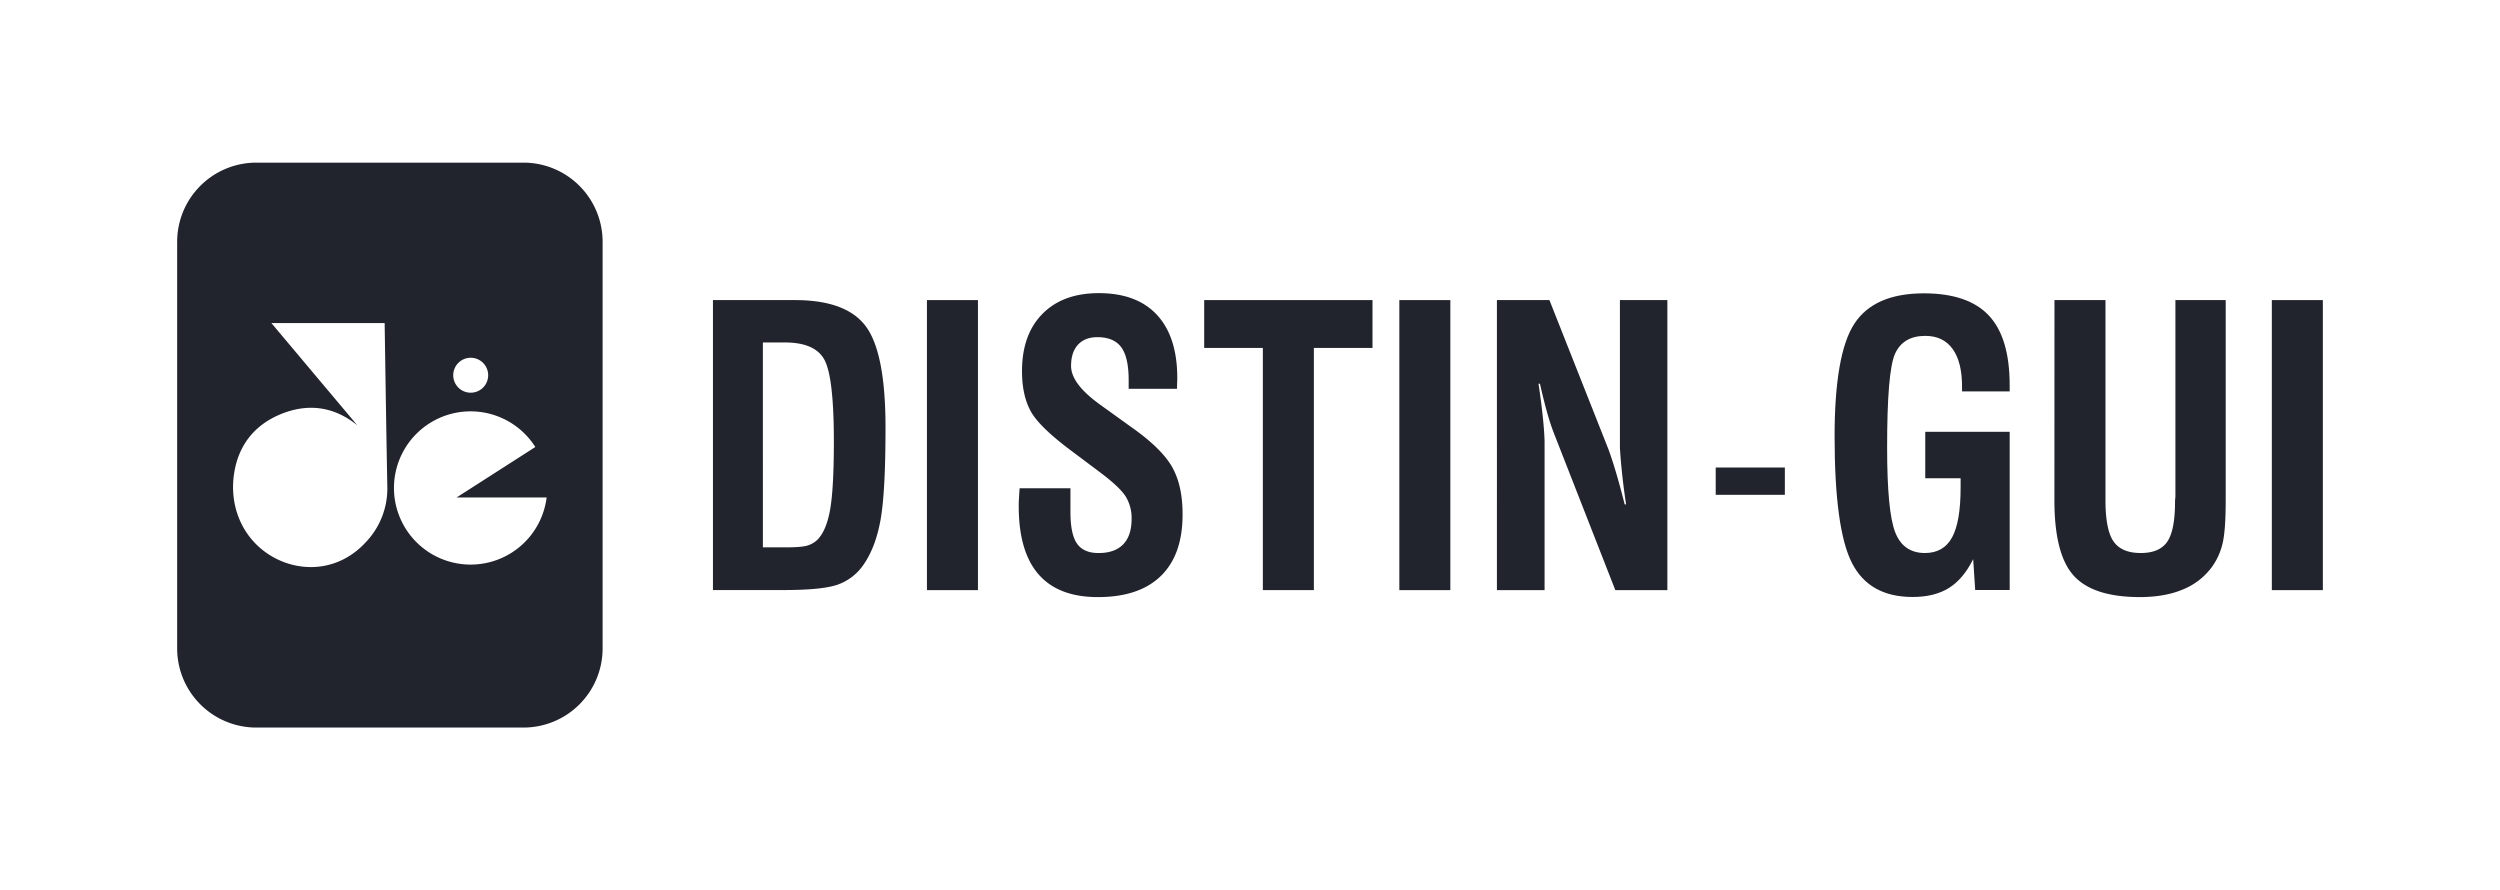 <svg id="Layer_1" data-name="Layer 1" xmlns="http://www.w3.org/2000/svg" viewBox="0 0 1238.03 440.84"><defs><style>.cls-1{fill:#21242d;}</style></defs><title>DistinGui Dark Logo Color</title><g id="_Group_" data-name="&lt;Group&gt;"><path id="_Compound_Path_" data-name="&lt;Compound Path&gt;" class="cls-1" d="M353.06,148.61h40.57q25.62,0,35.25,13.15t9.64,49.89q0,32.37-2.5,46t-8.5,22.15a26,26,0,0,1-12.5,9.65q-7.56,2.76-27.19,2.75H353.06Zm24.73,21V271.06H389q7.83,0,10.78-.88a12.06,12.06,0,0,0,5.06-2.94q4.41-4.49,6.25-14.92t1.85-33.58q0-31.43-4.53-40.29t-19.76-8.86Z"/><rect id="_Path_" data-name="&lt;Path&gt;" class="cls-1" x="459.03" y="148.61" width="25.26" height="143.63"/><path id="_Path_2" data-name="&lt;Path&gt;" class="cls-1" d="M582.87,192.53H558.93v-4.19q0-11.39-3.66-16.37t-11.83-5q-6.16,0-9.6,3.73t-3.43,10.54q0,9,15,19.59c.41.31.71.53.89.65l13.9,10q15,10.53,20.24,19.77t5.19,23.6q0,19.86-10.73,30.35t-31.25,10.49q-19.53,0-29.35-11.28t-9.81-33.76c0-.93,0-2,.08-3.26s.18-3.11.36-5.6h25.17v11.84q0,10.92,3.26,15.58c2.17,3.11,5.71,4.66,10.65,4.66q8,0,12.19-4.29t4.18-12.68a20.33,20.33,0,0,0-3-11.15q-3-4.62-12.55-11.8l-12.93-9.7q-16.73-12.3-21.26-20.23t-4.53-20.24q0-18.09,10.12-28.35t27.9-10.26Q563,145.16,573,156t10,31.25v.84C582.93,189.74,582.87,191.23,582.87,192.53Z"/><polygon id="_Path_3" data-name="&lt;Path&gt;" class="cls-1" points="596.33 148.61 679.68 148.61 679.68 172.3 650.64 172.3 650.64 292.23 625.38 292.23 625.38 172.3 596.33 172.3 596.33 148.61"/><rect id="_Path_4" data-name="&lt;Path&gt;" class="cls-1" x="692.97" y="148.61" width="25.26" height="143.63"/><path id="_Path_5" data-name="&lt;Path&gt;" class="cls-1" d="M741.29,148.61h26l29.22,73.86q1.93,5.24,4,12.32t4.05,15h.7q-1.23-8.12-2-15.44t-1.06-12.63V148.61h23.5V292.23H799.92l-30.11-76.94a107.15,107.15,0,0,1-3.65-11q-1.8-6.43-3.56-14.27h-.71q1.32,8.85,2.11,16.32t.89,12.49v73.4h-23.6Z"/><rect id="_Path_6" data-name="&lt;Path&gt;" class="cls-1" x="849.64" y="231.52" width="34.24" height="13.52"/><path id="_Path_7" data-name="&lt;Path&gt;" class="cls-1" d="M995.22,193.84H971.63v-2.42q0-12.13-4.66-18.61t-13.56-6.48q-10.83,0-14.88,8.67t-4,46.91q0,31.44,4,41.69t14.71,10.26q9.24,0,13.46-7.74t4.22-24.72v-4.56H953.41v-23h41.81v78.34H978.14l-1-15.29q-4.85,9.8-12,14.27t-18,4.47q-21.39,0-30-16.78t-8.63-62.68q0-40.93,9.82-55.91t34.37-15q21.91,0,32.21,11t10.3,34.47Z"/><path id="_Path_8" data-name="&lt;Path&gt;" class="cls-1" d="M1017.4,148.61h25.26v99.14q0,14.64,4,20.38t13.47,5.73q9.32,0,13.15-5.64t3.83-19.91c0-.19,0-.66.09-1.4s.09-1.37.09-1.87V148.61h24.91v99.14q0,14.82-1.54,21.31a32.61,32.61,0,0,1-5.15,11.52A33.42,33.42,0,0,1,1081,291.91q-9,3.78-21.3,3.77-23.14,0-32.74-10.58t-9.59-37.35Z"/><rect id="_Path_9" data-name="&lt;Path&gt;" class="cls-1" x="1125.04" y="148.61" width="25.26" height="143.63"/></g><g id="_Group_2" data-name="&lt;Group&gt;"><path id="_Compound_Path_2" data-name="&lt;Compound Path&gt;" class="cls-1" d="M259.33,80.54H126.83a39.21,39.21,0,0,0-39.1,39.09V321.21a39.21,39.21,0,0,0,39.1,39.09h132.5a39.2,39.2,0,0,0,39.09-39.09V119.63A39.2,39.2,0,0,0,259.33,80.54ZM233.1,177.17a8.65,8.65,0,1,1-8.65,8.65A8.65,8.65,0,0,1,233.1,177.17Zm-51.7,91.06c-12.92,14.28-30.83,15.34-44.45,8.54-15.46-7.72-23.79-24.33-21-42.42,2.24-14.37,10.61-24.44,24-29.62,13.2-5.11,25.81-3.21,37,5.89L134.4,160h56.08c.42,26.89.81,53.79,1.32,80.68A38.45,38.45,0,0,1,181.4,268.23Zm51.7,11.36a37.94,37.94,0,1,1,32-58.23l-39,25h44.6A37.93,37.93,0,0,1,233.1,279.59Z"/></g></svg>